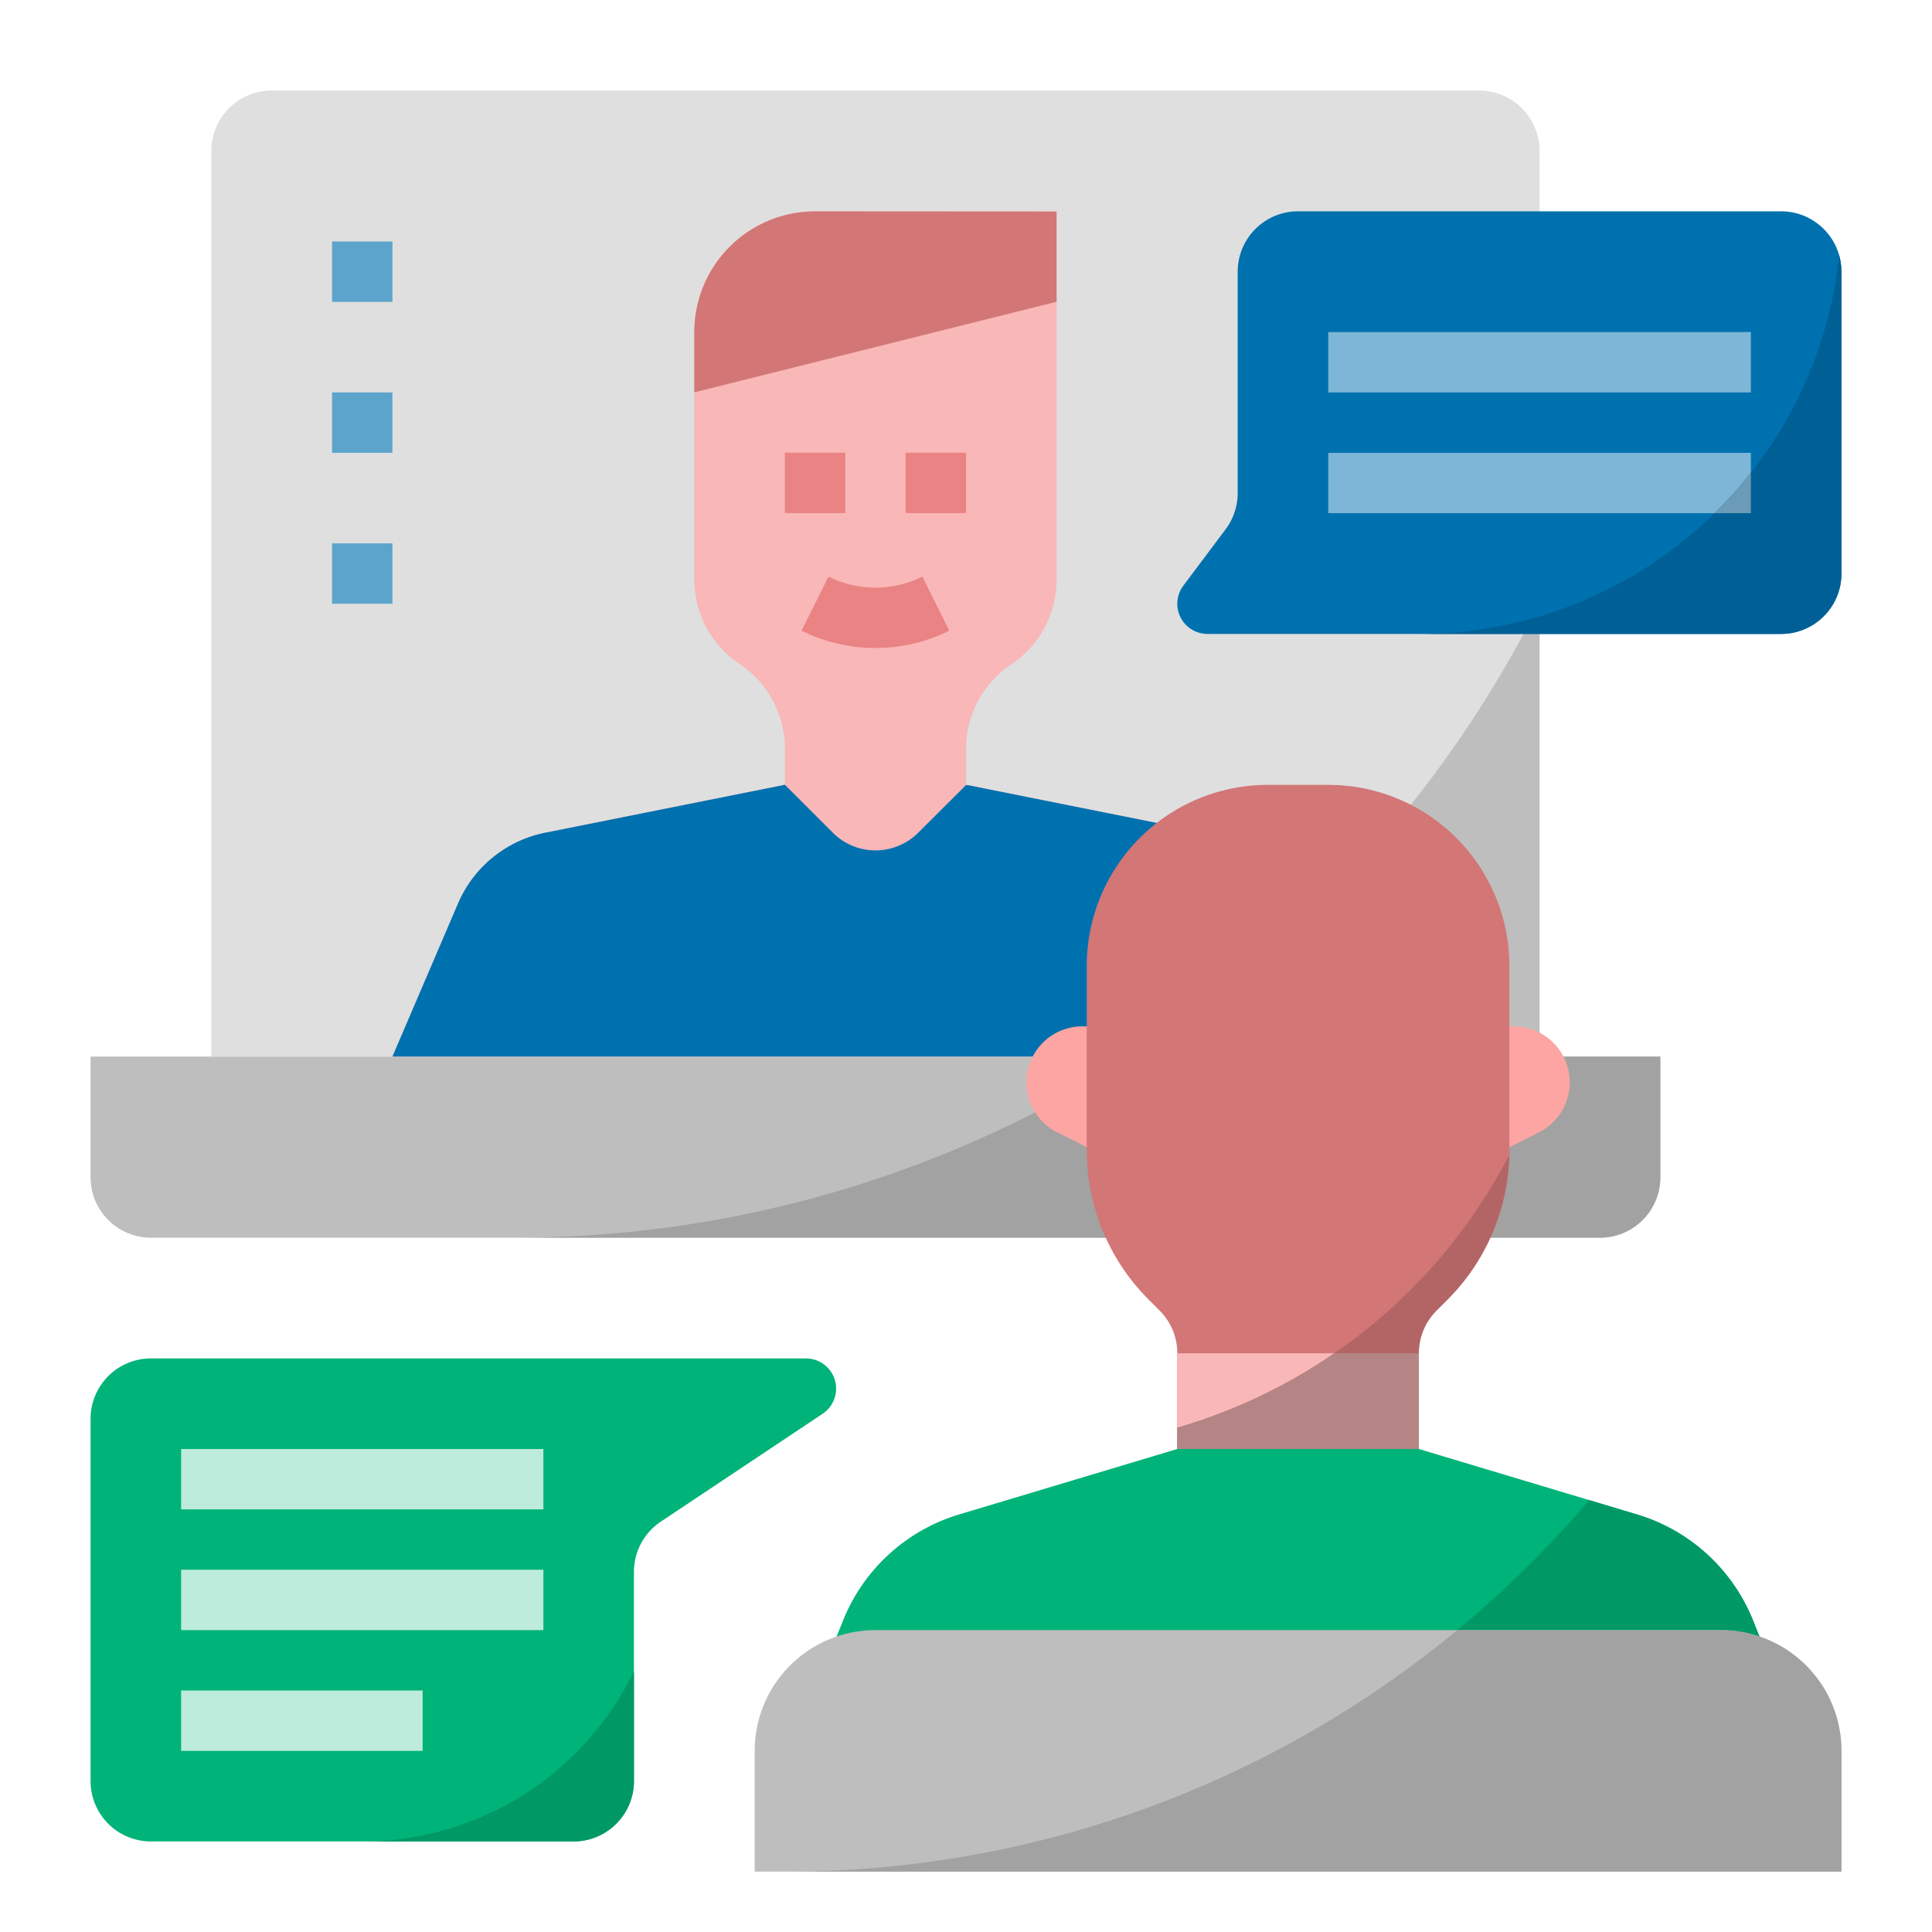 <?xml version="1.0" ?><svg viewBox="0 0 512 512" xmlns="http://www.w3.org/2000/svg"><defs><style>.cls-1{fill:#bebebe;}.cls-2{fill:#dfdfdf;}.cls-3{fill:#a2a2a2;}.cls-4{fill:#f9b7b7;}.cls-5{fill:#0071af;}.cls-6{fill:#d27676;}.cls-7{fill:#ea8383;}.cls-8{fill:#7db6d6;}.cls-9{fill:#5ca4cc;}.cls-10{fill:#00b378;}.cls-11{fill:#bdecdc;}.cls-12{fill:#006095;}.cls-13{fill:#096;}.cls-14{fill:#fda5a3;}.cls-15{fill:#b36565;}.cls-16{fill:#b58585;}.cls-17{fill:#6b9bb6;}</style></defs><title/><g data-name="/ FLAT" id="_FLAT"><path class="cls-1" d="M24,280v32a16,16,0,0,0,16,16H424a16,16,0,0,0,16-16V280Z"/><path class="cls-2" d="M392,24H72A16,16,0,0,0,56,40V280H408V40A16,16,0,0,0,392,24Z"/><path class="cls-1" d="M300.016,280H408V159.866A305.361,305.361,0,0,1,300.016,280Z"/><path class="cls-3" d="M136,328H424a16,16,0,0,0,16-16V280H300.016A302.573,302.573,0,0,1,136,328Z"/><path class="cls-4" d="M342.629,239.448A31.999,31.999,0,0,0,319.49,220.669L256,207.971v-9.49a26.948,26.948,0,0,1,12-22.422,26.948,26.948,0,0,0,12-22.422V56.058L216.029,56A32,32,0,0,0,184,88v65.549a26.948,26.948,0,0,0,12,22.422,26.948,26.948,0,0,1,12,22.422v9.578L144.51,220.669a32,32,0,0,0-23.139,18.779L104,280H360Z"/><path class="cls-5" d="M320,168H472a16,16,0,0,0,16-16V72a16,16,0,0,0-16-16H344a16,16,0,0,0-16,16v58.667a16,16,0,0,1-3.2,9.6L313.6,155.2A8,8,0,0,0,320,168Z"/><path class="cls-6" d="M184,103.971l96-24V56.058l-63.981-.039a32,32,0,0,0-32.019,32Z"/><rect class="cls-7" height="16" width="16" x="208" y="119.971"/><rect class="cls-7" height="16" width="16" x="240" y="119.971"/><path class="cls-7" d="M232,171.724a43.802,43.802,0,0,1-19.578-4.598l7.155-14.311a27.914,27.914,0,0,0,24.845,0l7.155,14.311A43.802,43.802,0,0,1,232,171.724Z"/><rect class="cls-8" height="16" width="112" x="352" y="88"/><rect class="cls-8" height="16" width="112" x="352" y="120"/><rect class="cls-9" height="16" width="16" x="88" y="64"/><rect class="cls-9" height="16" width="16" x="88" y="104"/><rect class="cls-9" height="16" width="16" x="88" y="144"/><path class="cls-5" d="M319.49,220.669,256.438,208.058H256l-12.686,12.64a16,16,0,0,1-22.607-.021L208,207.971l-.001 0-63.489,12.698a32,32,0,0,0-23.139,18.779L104,280H360l-17.371-40.552A31.999,31.999,0,0,0,319.49,220.669Z"/><path class="cls-10" d="M213.578,360H40a16,16,0,0,0-16,16v96a16,16,0,0,0,16,16H152a16,16,0,0,0,16-16V416.563a16,16,0,0,1,7.125-13.313l42.891-28.594A8,8,0,0,0,213.578,360Z"/><rect class="cls-11" height="16" width="64" x="48" y="448"/><rect class="cls-11" height="16" width="96" x="48" y="416"/><rect class="cls-11" height="16" width="96" x="48" y="384"/><path class="cls-12" d="M376,168H472a16,16,0,0,0,16-16V72a15.976,15.976,0,0,0-.605-4.314A112.013,112.013,0,0,1,376,168Z"/><path class="cls-12" d="M300.016,280H360l-15.073-35.189A305.054,305.054,0,0,1,300.016,280Z"/><path class="cls-13" d="M168,472V442.9A80.001,80.001,0,0,1,96,488H152A16,16,0,0,0,168,472Z"/><path class="cls-14" d="M401.167,272H368v48l39.801-19.9A14.833,14.833,0,0,0,416,286.833h0A14.833,14.833,0,0,0,401.167,272Z"/><path class="cls-14" d="M272,286.833h0a14.833,14.833,0,0,0,8.199,13.267L320,320V272H286.833A14.833,14.833,0,0,0,272,286.833Z"/><path class="cls-10" d="M464.598,429.496a48,48,0,0,0-30.774-28.149L376,384H312l-57.824,17.347a48,48,0,0,0-30.774,28.149L216,448H472Z"/><path class="cls-6" d="M352,208H336a48,48,0,0,0-48,48v48.804a55.999,55.999,0,0,0,16.402,39.598l2.912,2.912A16.001,16.001,0,0,1,312,358.627V384h64V358.627a16.001,16.001,0,0,1,4.686-11.314l2.912-2.912A55.999,55.999,0,0,0,400,304.804V256A48,48,0,0,0,352,208Z"/><rect class="cls-4" height="25.373" width="64" x="312" y="358.627"/><path class="cls-13" d="M364.811,448H472l-7.402-18.504a48,48,0,0,0-30.774-28.149l-12.671-3.801A281.522,281.522,0,0,1,364.811,448Z"/><path class="cls-15" d="M380.686,347.313l2.912-2.912a55.987,55.987,0,0,0,16.37-38.318A144.358,144.358,0,0,1,312,378.365V384h64V358.627A16.001,16.001,0,0,1,380.686,347.313Z"/><path class="cls-16" d="M312,378.365V384h64V358.627H353.624A143.37,143.37,0,0,1,312,378.365Z"/><path class="cls-1" d="M456,432H232a32,32,0,0,0-32,32v32H488V464A32,32,0,0,0,456,432Z"/><path class="cls-3" d="M456,432H386.179a278.853,278.853,0,0,1-178.179,64H488V464A32,32,0,0,0,456,432Z"/><path class="cls-17" d="M464,136V125.275A112.61,112.61,0,0,1,454.374,136Z"/></g></svg>